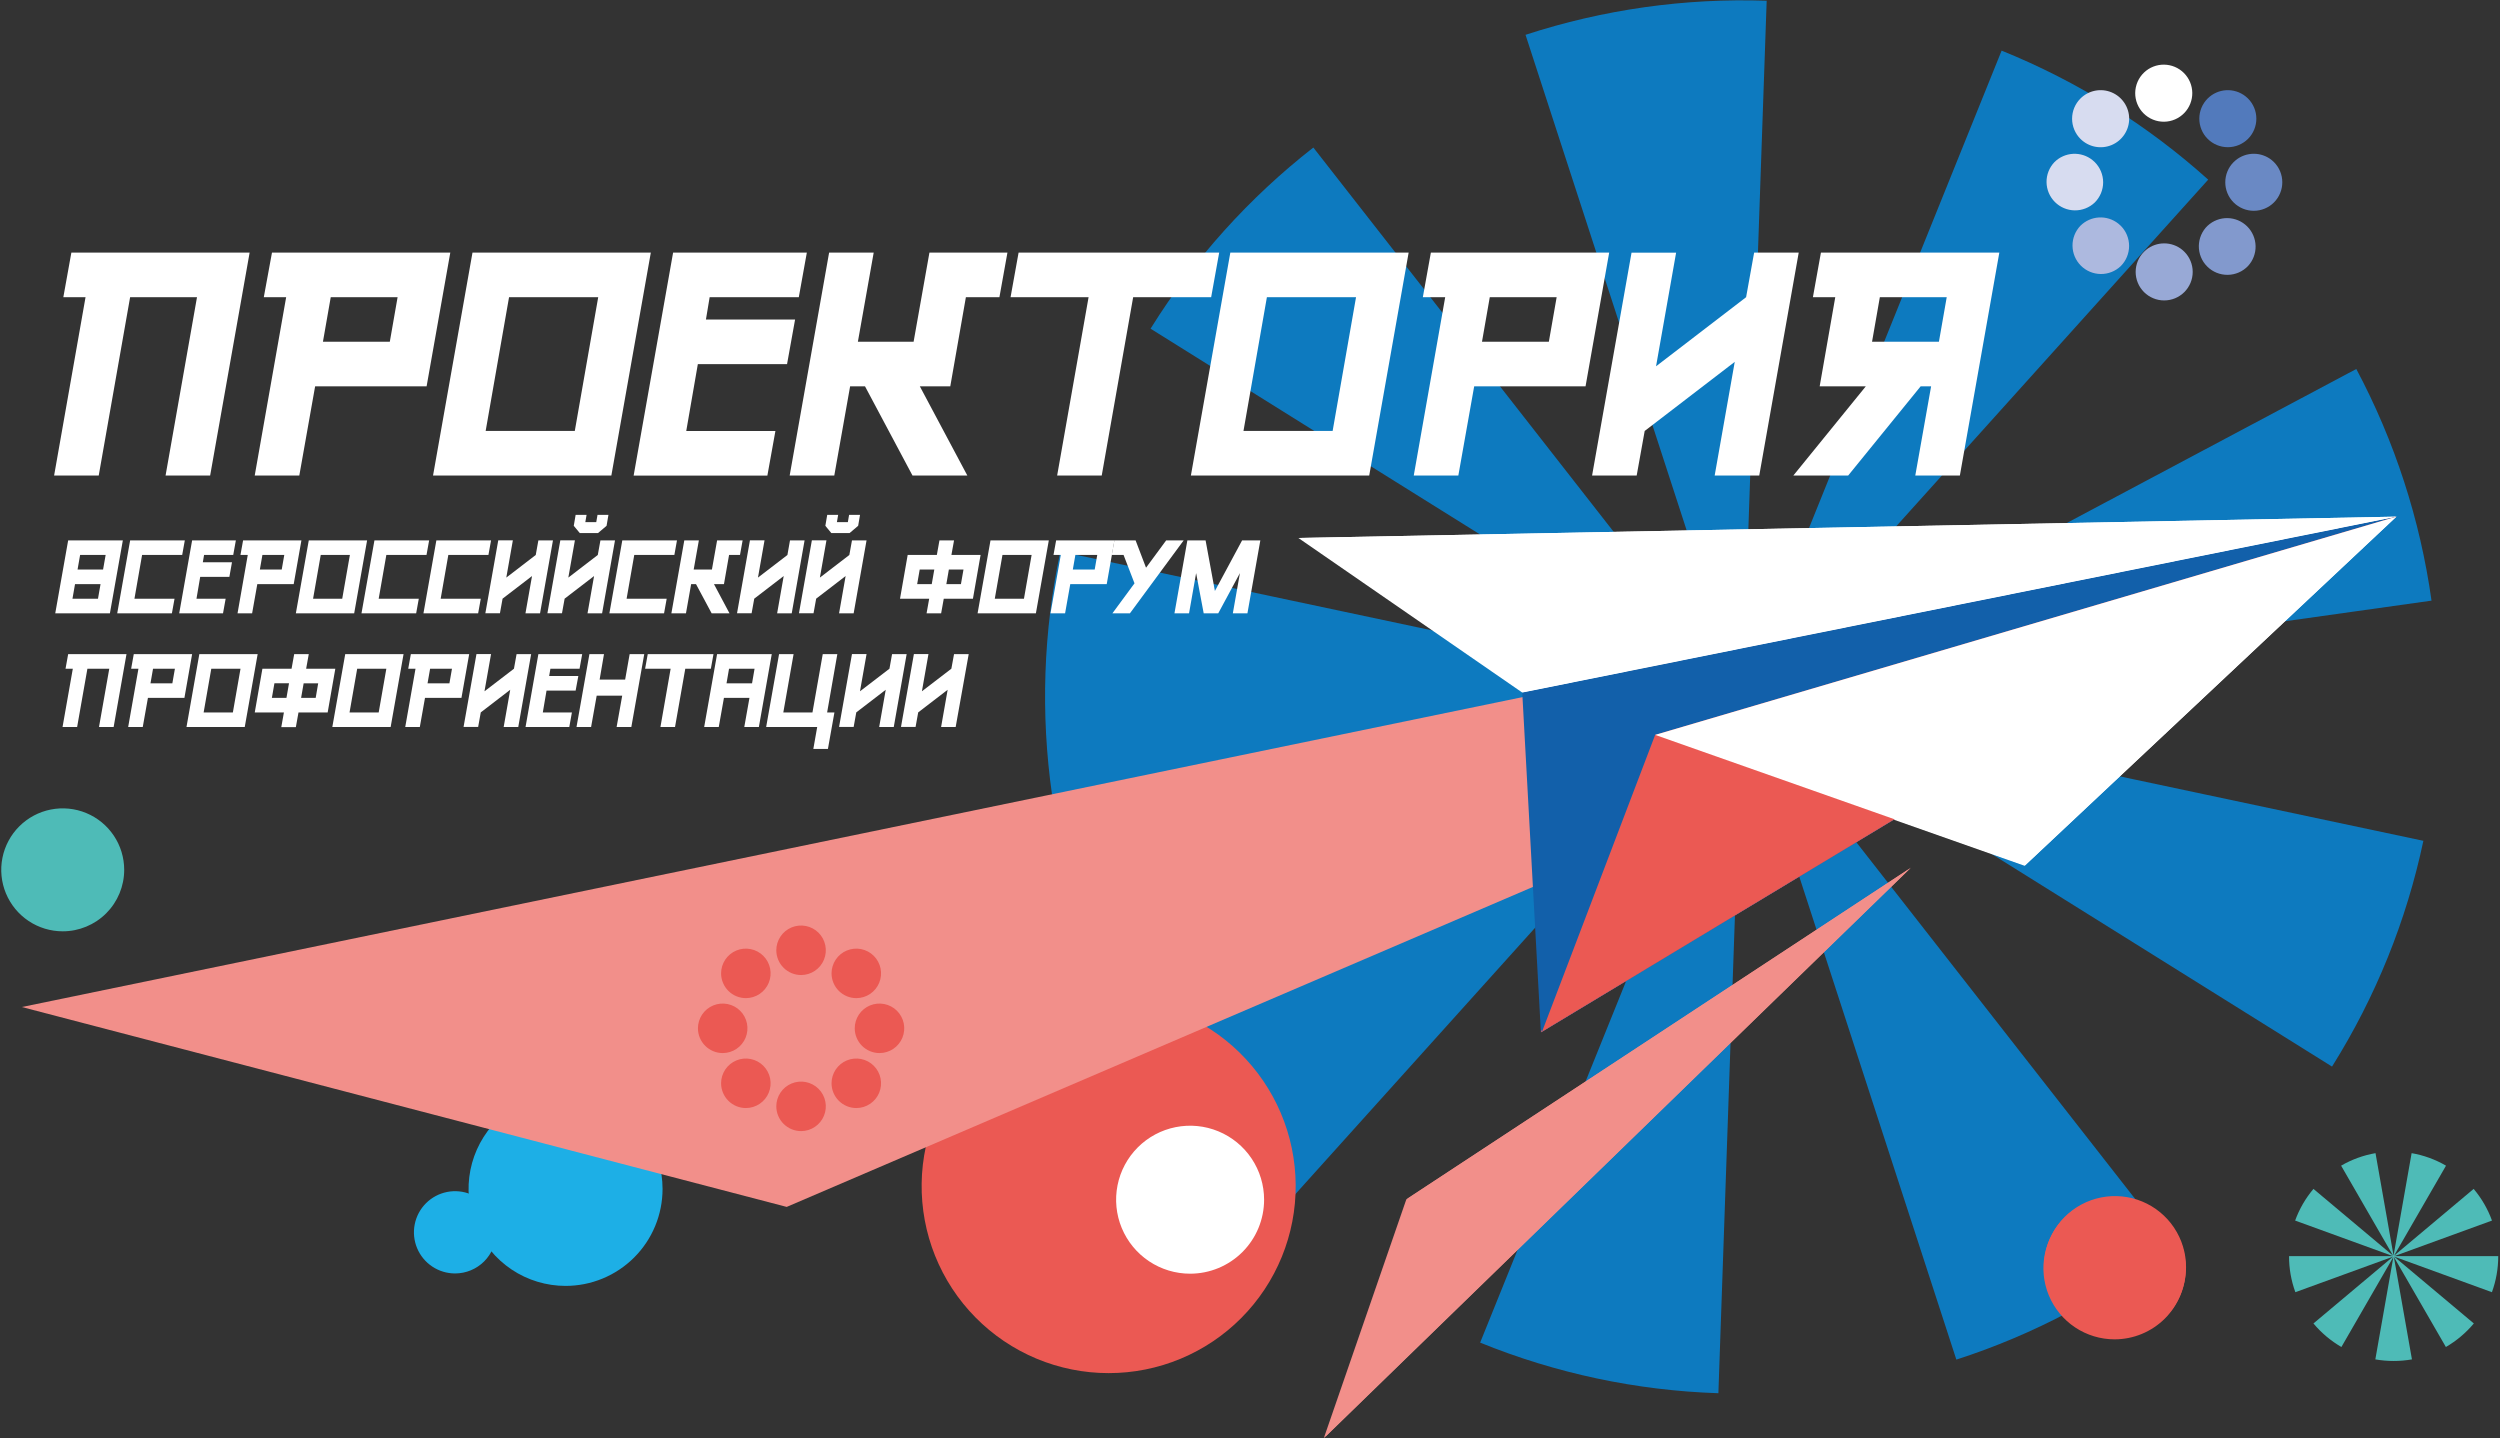 <svg width="1342" height="772" viewBox="0 0 1342 772" fill="none" xmlns="http://www.w3.org/2000/svg">
    <rect x="0" y="0" width="1342" height="772" fill="#333333" stroke="none"/>
    <path id="rotate" d="M936.83 375.8L1251.83 572.54L1252.06 572.17C1275.29 535.069 1291.81 494.173 1300.87 451.35L937.45 374.2L1305.24 322.42C1299.15 278.928 1285.49 236.84 1264.86 198.07L936.86 372.55L1185.36 96.43C1152.7 67.078 1115.18 43.644 1074.47 27.18L935.48 371.66L948.35 0.4C904.463 -1.113 860.65 5.077 818.9 18.69L933.76 371.9L705 79.2C670.494 106.13 640.995 138.919 617.85 176.07L617.62 176.44L932.62 373.18L569.19 296.03C560.04 338.987 558.537 383.221 564.75 426.7L932.54 374.91L604.6 549.39C625.137 588.215 652.4 623.089 685.12 652.39L933.61 376.27L794.54 720.72C835.23 737.261 878.53 746.457 922.43 747.88L935.3 376.63L1050.17 729.84C1091.96 716.346 1131.05 695.584 1165.63 668.51L936.83 375.8Z" fill="#0D7ABF"/>
    <path d="M595.1 737.09C581.797 737.089 568.626 734.443 556.354 729.307C544.083 724.171 532.954 716.647 523.616 707.172C514.278 697.697 506.916 686.46 501.959 674.115C497.002 661.769 494.548 648.562 494.74 635.26C495.51 581.2 539.64 537.1 593.74 536.36C606.98 536.173 620.126 538.608 632.42 543.524C644.715 548.44 655.916 555.74 665.377 565.003C674.838 574.267 682.372 585.311 687.546 597.499C692.721 609.688 695.432 622.779 695.524 636.02C695.617 649.261 693.088 662.389 688.085 674.648C683.081 686.908 675.701 698.056 666.37 707.45C657.039 716.845 645.942 724.301 633.717 729.388C621.492 734.475 608.381 737.092 595.14 737.09" fill="#EB5953"/>
    <path d="M638.86 683.72C631.004 683.722 623.323 681.394 616.79 677.031C610.257 672.668 605.164 666.465 602.156 659.207C599.149 651.949 598.36 643.963 599.892 636.257C601.423 628.552 605.206 621.473 610.76 615.917C616.315 610.361 623.392 606.577 631.097 605.044C638.803 603.511 646.789 604.297 654.048 607.303C661.306 610.309 667.51 615.4 671.875 621.932C676.24 628.464 678.57 636.144 678.57 644C678.57 654.533 674.387 664.634 666.94 672.083C659.493 679.531 649.393 683.717 638.86 683.72Z" fill="white"/>
    <path d="M303.59 690.27C293.291 690.27 283.223 687.216 274.66 681.494C266.097 675.772 259.423 667.639 255.483 658.124C251.542 648.609 250.511 638.139 252.521 628.038C254.531 617.937 259.491 608.659 266.774 601.378C274.058 594.096 283.337 589.137 293.438 587.129C303.539 585.121 314.009 586.154 323.523 590.097C333.038 594.039 341.169 600.715 346.889 609.279C352.61 617.843 355.662 627.911 355.66 638.21C355.66 645.048 354.313 651.818 351.696 658.135C349.079 664.452 345.244 670.191 340.408 675.026C335.573 679.86 329.833 683.695 323.516 686.31C317.198 688.926 310.427 690.271 303.59 690.27Z" fill="#1DAFE6"/>
    <path d="M33.67 499.93C27.143 499.93 20.763 497.995 15.336 494.369C9.909 490.743 5.68 485.589 3.182 479.559C0.684 473.529 0.031 466.894 1.304 460.492C2.577 454.091 5.72 448.211 10.335 443.596C14.951 438.981 20.831 435.838 27.232 434.564C33.633 433.291 40.269 433.944 46.299 436.442C52.328 438.94 57.482 443.17 61.108 448.596C64.735 454.023 66.67 460.403 66.67 466.93C66.67 475.682 63.193 484.076 57.005 490.265C50.816 496.453 42.422 499.93 33.67 499.93" fill="#4EBBB7"/>
    <path d="M244.28 683.59C239.913 683.59 235.644 682.295 232.013 679.869C228.382 677.443 225.552 673.994 223.881 669.96C222.21 665.925 221.772 661.486 222.624 657.203C223.476 652.919 225.579 648.985 228.667 645.897C231.755 642.809 235.689 640.706 239.972 639.854C244.255 639.002 248.695 639.44 252.73 641.111C256.764 642.782 260.213 645.612 262.639 649.243C265.065 652.874 266.36 657.143 266.36 661.51C266.357 667.365 264.03 672.98 259.89 677.12C255.75 681.26 250.135 683.588 244.28 683.59" fill="#1DAFE6"/>
    <path d="M1135.12 718.96C1127.56 718.962 1120.18 716.723 1113.89 712.527C1107.61 708.331 1102.71 702.365 1099.82 695.386C1096.93 688.406 1096.17 680.724 1097.64 673.314C1099.12 665.903 1102.75 659.095 1108.09 653.752C1113.44 648.409 1120.24 644.77 1127.65 643.295C1135.06 641.82 1142.75 642.576 1149.73 645.467C1156.71 648.358 1162.67 653.254 1166.87 659.536C1171.07 665.818 1173.31 673.204 1173.31 680.76C1173.31 690.89 1169.29 700.604 1162.12 707.768C1154.96 714.932 1145.25 718.957 1135.12 718.96" fill="#EB5953"/>
    <path d="M11.71 540.57L1286.38 277.34L422.3 647.87L11.71 540.57Z" fill="#F28F8A"/>
    <path d="M710.62 771.99L1025.44 466.03L754.91 643.82L710.62 771.99Z" fill="#F18C89"/>
    <path fill-rule="evenodd" clip-rule="evenodd" d="M459.72 535.8C462.346 535.788 464.909 534.999 467.087 533.531C469.265 532.064 470.959 529.984 471.956 527.555C472.952 525.125 473.207 522.455 472.687 519.881C472.168 517.307 470.897 514.944 469.036 513.092C467.175 511.239 464.807 509.979 462.231 509.471C459.654 508.963 456.985 509.23 454.56 510.238C452.135 511.245 450.063 512.949 448.606 515.133C447.148 517.317 446.37 519.884 446.37 522.51C446.374 524.259 446.722 525.991 447.395 527.605C448.068 529.22 449.053 530.686 450.293 531.92C451.532 533.154 453.003 534.132 454.62 534.798C456.238 535.463 457.971 535.804 459.72 535.8Z" fill="#EB5953"/>
    <path fill-rule="evenodd" clip-rule="evenodd" d="M400.43 594.8C403.056 594.788 405.619 593.999 407.797 592.531C409.975 591.064 411.669 588.984 412.665 586.555C413.662 584.125 413.917 581.455 413.397 578.881C412.878 576.307 411.607 573.944 409.746 572.092C407.885 570.239 405.517 568.979 402.941 568.471C400.364 567.963 397.695 568.23 395.27 569.238C392.845 570.245 390.773 571.949 389.316 574.133C387.858 576.317 387.08 578.884 387.08 581.51C387.084 583.259 387.432 584.991 388.105 586.605C388.778 588.22 389.763 589.686 391.003 590.92C392.242 592.154 393.713 593.132 395.33 593.798C396.948 594.463 398.681 594.804 400.43 594.8" fill="#EB5953"/>
    <path fill-rule="evenodd" clip-rule="evenodd" d="M472.17 565.29C474.796 565.278 477.359 564.489 479.537 563.021C481.715 561.554 483.409 559.474 484.406 557.045C485.402 554.615 485.657 551.945 485.137 549.371C484.618 546.797 483.347 544.434 481.486 542.582C479.625 540.729 477.257 539.469 474.681 538.961C472.104 538.453 469.435 538.72 467.01 539.728C464.585 540.735 462.513 542.439 461.056 544.623C459.598 546.807 458.82 549.374 458.82 552C458.824 553.749 459.172 555.481 459.845 557.095C460.518 558.71 461.503 560.176 462.743 561.41C463.982 562.644 465.453 563.622 467.07 564.288C468.688 564.953 470.421 565.294 472.17 565.29" fill="#EB5953"/>
    <path fill-rule="evenodd" clip-rule="evenodd" d="M388 565.29C390.626 565.278 393.19 564.489 395.367 563.021C397.545 561.554 399.239 559.474 400.235 557.045C401.232 554.615 401.487 551.945 400.967 549.371C400.448 546.797 399.177 544.434 397.316 542.582C395.455 540.729 393.087 539.469 390.511 538.961C387.934 538.453 385.265 538.72 382.84 539.728C380.415 540.735 378.343 542.439 376.886 544.623C375.428 546.807 374.65 549.374 374.65 552C374.654 553.749 375.002 555.481 375.675 557.095C376.348 558.71 377.333 560.176 378.573 561.41C379.812 562.644 381.283 563.622 382.9 564.288C384.518 564.953 386.251 565.294 388 565.29" fill="#EB5953"/>
    <path fill-rule="evenodd" clip-rule="evenodd" d="M459.72 594.8C462.346 594.788 464.909 593.999 467.087 592.531C469.265 591.064 470.959 588.984 471.956 586.555C472.952 584.125 473.207 581.455 472.687 578.881C472.168 576.307 470.897 573.944 469.036 572.092C467.175 570.239 464.807 568.979 462.231 568.471C459.654 567.963 456.985 568.23 454.56 569.238C452.135 570.245 450.063 571.949 448.606 574.133C447.148 576.317 446.37 578.884 446.37 581.51C446.374 583.259 446.722 584.991 447.395 586.605C448.068 588.22 449.053 589.686 450.293 590.92C451.532 592.154 453.003 593.132 454.62 593.798C456.238 594.463 457.971 594.804 459.72 594.8" fill="#EB5953"/>
    <path fill-rule="evenodd" clip-rule="evenodd" d="M400.43 535.8C403.056 535.788 405.619 534.999 407.797 533.531C409.975 532.064 411.669 529.984 412.665 527.555C413.662 525.125 413.917 522.455 413.397 519.881C412.878 517.307 411.607 514.944 409.746 513.092C407.885 511.239 405.517 509.979 402.941 509.471C400.364 508.963 397.695 509.23 395.27 510.238C392.845 511.245 390.773 512.949 389.316 515.133C387.858 517.317 387.08 519.884 387.08 522.51C387.084 524.259 387.432 525.991 388.105 527.605C388.778 529.22 389.763 530.686 391.003 531.92C392.242 533.154 393.713 534.132 395.33 534.798C396.948 535.463 398.681 535.804 400.43 535.8Z" fill="#EB5953"/>
    <path fill-rule="evenodd" clip-rule="evenodd" d="M430.08 607.18C432.706 607.166 435.268 606.375 437.444 604.906C439.621 603.438 441.313 601.357 442.308 598.928C443.304 596.498 443.557 593.828 443.036 591.255C442.515 588.681 441.244 586.32 439.383 584.468C437.521 582.617 435.153 581.358 432.577 580.851C430.001 580.343 427.332 580.611 424.908 581.619C422.484 582.627 420.412 584.33 418.955 586.514C417.498 588.698 416.72 591.265 416.72 593.89C416.724 595.64 417.073 597.372 417.746 598.988C418.42 600.603 419.405 602.069 420.646 603.304C421.887 604.538 423.359 605.515 424.977 606.181C426.596 606.846 428.33 607.185 430.08 607.18" fill="#EB5953"/>
    <path fill-rule="evenodd" clip-rule="evenodd" d="M430.08 523.4C432.706 523.386 435.268 522.595 437.444 521.126C439.621 519.658 441.313 517.577 442.308 515.148C443.304 512.718 443.557 510.048 443.036 507.475C442.515 504.901 441.244 502.54 439.383 500.688C437.521 498.837 435.153 497.578 432.577 497.071C430.001 496.563 427.332 496.831 424.908 497.839C422.484 498.847 420.412 500.55 418.955 502.734C417.498 504.918 416.72 507.485 416.72 510.11C416.724 511.86 417.073 513.592 417.746 515.208C418.42 516.823 419.405 518.289 420.646 519.524C421.887 520.758 423.359 521.735 424.977 522.401C426.596 523.066 428.33 523.405 430.08 523.4Z" fill="#EB5953"/>
    <path d="M1286.38 277.34L817.14 371.76L827.15 554.16L1286.38 277.34Z" fill="#1260AA"/>
    <path d="M1286.38 277.34L817.14 371.76L696.97 288.79L1286.38 277.34Z" fill="white"/>
    <path d="M1286.38 277.34L887.95 394.65L827.15 554.16L1286.38 277.34Z" fill="#EB5953"/>
    <path d="M1286.38 277.34L887.95 394.65L1086.81 464.75L1286.38 277.34Z" fill="white"/>
    <path d="M88.88 255.25L105.75 159.53H69.85L53 255.25H29.05L45.92 159.53H34L38.31 135.6H134L112.81 255.25H88.88Z" fill="white"/>
    <path d="M169.16 207.39L160.67 255.25H136.74L153.61 159.53H141.61L146 135.6H241.72L229 207.39H169.16ZM177.54 159.53L173.35 183.46H209.25L213.43 159.53H177.54Z" fill="white"/>
    <path d="M253.63 135.6H349.36L328.18 255.25H232.46L253.63 135.6ZM273.26 159.53L260.7 231.32H308.55L321.12 159.53H273.26Z" fill="white"/>
    <path d="M433.11 135.6L428.8 159.53H380.94L378.94 171.53H426.8L422.49 195.46H374.6L368.38 231.36H416.24L411.93 255.29H340.14L361.32 135.6H433.11Z" fill="white"/>
    <path d="M464.34 207.39H456.34L447.85 255.25H423.9L445.07 135.6H469L460.51 183.46H490.42L498.92 135.6H540.79L536.49 159.53H518.49L510.11 207.39H493.77L519.26 255.25H489.82L464.34 207.39Z" fill="white"/>
    <path d="M608.28 159.53L591.41 255.25H567.48L584.35 159.53H542.47L546.78 135.6H654.46L650.15 159.53H608.28Z" fill="white"/>
    <path d="M660.44 135.6H756.16L735 255.25H639.27L660.44 135.6ZM680.07 159.53L667.5 231.32H715.36L727.92 159.53H680.07Z" fill="white"/>
    <path d="M791.34 207.39L782.84 255.25H758.91L775.78 159.53H763.78L768.09 135.6H863.81L851.12 207.39H791.34ZM799.71 159.53L795.53 183.46H831.42L835.61 159.53H799.71Z" fill="white"/>
    <path d="M941.62 135.6H965.55L944.37 255.25H920.44L931.21 194.25L882.87 231.34L878.57 255.27H854.63L875.81 135.62H899.74L888.97 196.62L937.31 159.53L941.62 135.6Z" fill="white"/>
    <path d="M1073.24 135.6L1052.06 255.25H1028.13L1036.62 207.39H1031L992.11 255.25H962.68L1001.56 207.39H976.8L985.17 159.53H973.17L977.47 135.6H1073.24ZM1009.1 159.53L1004.91 183.46H1040.81L1045 159.53H1009.1Z" fill="white"/>
    <path fill-rule="evenodd" clip-rule="evenodd" d="M1124.48 108.69C1121.59 111.454 1117.72 112.976 1113.72 112.929C1109.72 112.883 1105.9 111.273 1103.07 108.443C1100.24 105.613 1098.63 101.789 1098.58 97.787C1098.53 93.785 1100.06 89.924 1102.82 87.03V87.03C1105.48 84.37 1109.04 82.785 1112.79 82.577C1116.55 82.368 1120.26 83.551 1123.2 85.9C1123.65 86.255 1124.08 86.636 1124.48 87.04V87.04C1125.9 88.461 1127.03 90.148 1127.8 92.006C1128.57 93.863 1128.97 95.854 1128.97 97.865C1128.97 99.876 1128.57 101.867 1127.8 103.724C1127.03 105.582 1125.9 107.269 1124.48 108.69V108.69Z" fill="#D7DCF0"/>
    <path fill-rule="evenodd" clip-rule="evenodd" d="M1199 87.03C1199.37 86.656 1199.77 86.302 1200.18 85.97C1202.91 83.753 1206.32 82.543 1209.84 82.543C1213.36 82.543 1216.77 83.753 1219.5 85.97C1219.9 86.3 1220.29 86.65 1220.66 87.02C1223.53 89.892 1225.14 93.786 1225.14 97.845C1225.14 101.904 1223.53 105.798 1220.66 108.67V108.67C1217.79 111.541 1213.89 113.154 1209.83 113.154C1205.77 113.154 1201.87 111.541 1199 108.67C1196.13 105.798 1194.53 101.907 1194.53 97.85C1194.53 93.793 1196.13 89.902 1199 87.03Z" fill="#6A89C4"/>
    <path fill-rule="evenodd" clip-rule="evenodd" d="M1116.76 121.19C1119.41 118.541 1122.95 116.956 1126.69 116.737C1130.43 116.518 1134.13 117.679 1137.07 120C1137.54 120.37 1137.99 120.767 1138.42 121.19V121.19C1141.29 124.063 1142.9 127.958 1142.9 132.02C1142.9 136.082 1141.29 139.977 1138.42 142.85V142.85C1135.53 145.614 1131.66 147.136 1127.66 147.09C1123.66 147.043 1119.84 145.433 1117.01 142.604C1114.18 139.774 1112.57 135.949 1112.52 131.947C1112.47 127.945 1114 124.085 1116.76 121.19V121.19Z" fill="#ADB9DF"/>
    <path fill-rule="evenodd" clip-rule="evenodd" d="M1206.73 74.54C1203.85 77.407 1199.96 79.016 1195.9 79.016C1191.84 79.016 1187.95 77.407 1185.07 74.54V74.54C1182.2 71.667 1180.59 67.772 1180.59 63.71C1180.59 59.648 1182.2 55.753 1185.07 52.88C1187.72 50.231 1191.26 48.646 1195 48.427C1198.74 48.208 1202.44 49.369 1205.38 51.69C1205.85 52.06 1206.3 52.457 1206.73 52.88V52.88C1209.6 55.753 1211.21 59.648 1211.21 63.71C1211.21 67.772 1209.6 71.667 1206.73 74.54V74.54Z" fill="#527ABC"/>
    <path fill-rule="evenodd" clip-rule="evenodd" d="M1150.91 135.14C1151.28 134.763 1151.67 134.405 1152.08 134.07C1154.81 131.855 1158.22 130.646 1161.74 130.646C1165.26 130.646 1168.67 131.855 1171.4 134.07C1171.81 134.402 1172.19 134.756 1172.56 135.13V135.13C1175.43 138.003 1177.04 141.898 1177.04 145.96C1177.04 150.022 1175.43 153.917 1172.56 156.79V156.79C1169.69 159.661 1165.79 161.274 1161.73 161.274C1157.67 161.274 1153.77 159.661 1150.9 156.79C1148.03 153.918 1146.42 150.023 1146.42 145.963C1146.42 141.903 1148.04 138.01 1150.91 135.14Z" fill="#98A9D6"/>
    <path fill-rule="evenodd" clip-rule="evenodd" d="M1150.92 38.94C1153.81 36.176 1157.68 34.655 1161.68 34.701C1165.68 34.747 1169.5 36.357 1172.33 39.187C1175.16 42.017 1176.77 45.842 1176.82 49.843C1176.87 53.845 1175.34 57.706 1172.58 60.6V60.6C1171.17 62.077 1169.48 63.256 1167.61 64.07C1165.73 64.884 1163.72 65.315 1161.68 65.339C1159.64 65.362 1157.61 64.978 1155.72 64.207C1153.83 63.437 1152.11 62.296 1150.67 60.853C1149.22 59.409 1148.08 57.691 1147.31 55.801C1146.54 53.91 1146.16 51.885 1146.18 49.843C1146.21 47.802 1146.64 45.786 1147.45 43.913C1148.26 42.041 1149.44 40.35 1150.92 38.94V38.94Z" fill="white"/>
    <path fill-rule="evenodd" clip-rule="evenodd" d="M1185.06 121.17C1187.96 118.474 1191.8 117.009 1195.76 117.081C1199.72 117.153 1203.5 118.756 1206.31 121.555C1209.11 124.354 1210.72 128.131 1210.8 132.092C1210.88 136.053 1209.42 139.891 1206.73 142.8V142.8C1205.32 144.276 1203.63 145.456 1201.76 146.27C1199.88 147.084 1197.87 147.515 1195.83 147.538C1193.79 147.562 1191.76 147.177 1189.87 146.407C1187.98 145.636 1186.26 144.496 1184.82 143.052C1183.37 141.609 1182.23 139.891 1181.46 138.001C1180.69 136.11 1180.31 134.084 1180.33 132.043C1180.36 130.002 1180.79 127.985 1181.6 126.113C1182.41 124.241 1183.59 122.55 1185.07 121.14L1185.06 121.17Z" fill="#8299CD"/>
    <path fill-rule="evenodd" clip-rule="evenodd" d="M1116.78 52.89C1118.92 50.747 1121.65 49.287 1124.62 48.695C1127.6 48.103 1130.68 48.406 1133.48 49.565C1136.28 50.725 1138.67 52.688 1140.35 55.208C1142.04 57.727 1142.94 60.69 1142.94 63.72C1142.94 66.75 1142.04 69.713 1140.35 72.232C1138.67 74.752 1136.28 76.715 1133.48 77.874C1130.68 79.034 1127.6 79.337 1124.62 78.745C1121.65 78.153 1118.92 76.693 1116.78 74.55C1113.91 71.677 1112.3 67.782 1112.3 63.72C1112.3 59.658 1113.91 55.763 1116.78 52.89Z" fill="#D7DCF0"/>
    <path d="M1284.57 674.3H1228.76V674.36C1228.75 680.939 1229.9 687.469 1232.15 693.65L1284.61 674.55L1241.86 710.43C1246.08 715.486 1251.16 719.764 1256.86 723.07L1284.77 674.72L1275.08 729.72C1281.58 730.854 1288.23 730.854 1294.73 729.72L1285.03 674.72L1312.95 723.07C1318.65 719.762 1323.72 715.484 1327.95 710.43L1285.19 674.55L1337.66 693.65C1339.91 687.468 1341.06 680.939 1341.05 674.36V674.3H1285.24L1337.7 655.2C1335.45 648.999 1332.11 643.244 1327.86 638.2L1285.11 674.07L1313.02 625.73C1307.31 622.414 1301.06 620.139 1294.56 619.01L1284.86 674.01L1275.17 619.01C1268.67 620.139 1262.42 622.414 1256.71 625.73L1284.62 674.07L1241.86 638.2C1237.61 643.245 1234.28 648.999 1232.03 655.2L1284.57 674.3Z" fill="#4EBBB7"/>
    <path d="M1135.32 718.36C1127.77 718.36 1120.4 716.122 1114.12 711.93C1107.85 707.738 1102.96 701.779 1100.07 694.807C1097.19 687.836 1096.43 680.164 1097.9 672.764C1099.38 665.363 1103.01 658.565 1108.35 653.23C1113.68 647.895 1120.48 644.263 1127.88 642.792C1135.28 641.321 1142.96 642.078 1149.93 644.967C1156.9 647.856 1162.85 652.747 1167.05 659.022C1171.24 665.297 1173.47 672.674 1173.47 680.22C1173.47 690.336 1169.45 700.037 1162.29 707.19C1155.14 714.342 1145.44 718.36 1135.32 718.36Z" fill="#EB5953"/>
    <path d="M711.39 771.32L1025.79 465.77L755.63 643.32L711.39 771.32Z" fill="#F28F8A"/>
    <path d="M1286.38 277.34L817.78 371.63L827.78 553.79L1286.38 277.34Z" fill="#1260AA"/>
    <path d="M1286.38 277.34L817.78 371.63L697.77 288.77L1286.38 277.34Z" fill="white"/>
    <path d="M1286.38 277.34L888.49 394.49L827.78 553.79L1286.38 277.34Z" fill="#EB5953"/>
    <path d="M1286.38 277.34L888.49 394.49L1087.08 464.5L1286.38 277.34Z" fill="white"/>
    <path d="M65.94 290.08L59 329.22H29.66L36.59 290.08H65.94ZM52.6 321.39L53.97 313.56H40.27L38.9 321.39H52.6ZM56.71 297.9H43L41.63 305.73H55.33L56.71 297.9Z" fill="white"/>
    <path d="M93.69 321.39L92.28 329.22H62.93L69.86 290.08H99.21L97.8 297.9H76.27L72.17 321.39H93.69Z" fill="white"/>
    <path d="M126.61 290.08L125.2 297.9H109.54L108.88 301.82H124.53L123.13 309.65H107.47L105.47 321.39H121.13L119.72 329.22H96.2L103.13 290.08H126.61Z" fill="white"/>
    <path d="M138.12 313.56L135.34 329.22H127.51L133 297.9H129.08L130.49 290.08H161.8L157.66 313.56H138.12ZM140.86 297.9L139.49 305.73H151.23L152.6 297.9H140.86Z" fill="white"/>
    <path d="M165.75 290.08H197.06L190.13 329.22H158.82L165.75 290.08ZM172.17 297.9L168.06 321.39H183.71L187.82 297.9H172.17Z" fill="white"/>
    <path d="M224.81 321.39L223.4 329.22H194.05L201 290.08H230.36L228.95 297.9H207.39L203.28 321.39H224.81Z" fill="white"/>
    <path d="M258.08 321.39L256.67 329.22H227.31L234.24 290.08H263.6L262.19 297.9H240.66L236.55 321.39H258.08Z" fill="white"/>
    <path d="M289 290.08H296.83L289.9 329.22H282.07L285.59 309.22L269.78 321.36L268.37 329.19H260.54L267.47 290.05H275.3L271.78 310.05L287.59 297.91L289 290.08Z" fill="white"/>
    <path d="M322.31 290.08H330.13L323.21 329.22H315.38L318.9 309.22L303.09 321.36L301.68 329.19H293.85L300.78 290.05H308.61L305.08 310.05L320.9 297.9L322.31 290.08ZM311.23 286.16L308 282.25L309 276.38H314.87L314.2 280.29H320.07L320.74 276.38H326.61L325.61 282.25L321 286.16H311.23Z" fill="white"/>
    <path d="M357.88 321.39L356.47 329.22H327.12L334.05 290.08H363.4L362 297.9H340.47L336.36 321.39H357.88Z" fill="white"/>
    <path d="M373.62 313.56H371L368.23 329.22H360.4L367.33 290.08H375.15L372.37 305.73H382.16L384.94 290.08H398.64L397.23 297.9H391.36L388.62 313.56H383.26L391.59 329.22H382L373.62 313.56Z" fill="white"/>
    <path d="M424.07 290.08H431.9L425 329.22H417.17L420.69 309.22L404.88 321.36L403.47 329.19H395.64L402.57 290.05H410.4L406.88 310.05L422.69 297.91L424.07 290.08Z" fill="white"/>
    <path d="M457.34 290.08H465.16L458.24 329.22H450.41L453.93 309.22L438.12 321.36L436.71 329.19H428.88L435.81 290.05H443.64L440.12 310.05L455.93 297.91L457.34 290.08ZM446.26 286.16L443.05 282.25L444.05 276.38H449.92L449.25 280.29H455.13L455.79 276.38H461.66L460.66 282.25L456.05 286.16H446.26Z" fill="white"/>
    <path d="M498.79 321.39H483.13L487.24 297.9H502.9L504.3 290.08H512.13L510.72 297.9H526.38L522.27 321.39H506.61L505.2 329.25H497.38L498.79 321.39ZM500.16 313.56L501.53 305.73H493.7L492.33 313.56H500.16ZM509.35 305.73L508 313.56H515.83L517.2 305.73H509.35Z" fill="white"/>
    <path d="M531.7 290.08H563L556.07 329.22H524.77L531.7 290.08ZM538.12 297.9L534 321.39H549.66L553.77 297.9H538.12Z" fill="white"/>
    <path d="M574.52 313.56L571.74 329.22H563.91L569.43 297.9H565.52L566.93 290.08H598.24L594.09 313.56H574.52ZM577.26 297.9L575.89 305.73H587.63L589 297.9H577.26Z" fill="white"/>
    <path d="M609.59 290.08L615.19 304.75L626 290.08H635.39L606.55 329.22H597.15L609 313.13L603.13 297.9H596.79L598.2 290.08H609.59Z" fill="white"/>
    <path d="M642.08 307.65L638.28 329.22H630.45L637.38 290.08H647.16L652.16 317.24L666.76 290.08H676.55L669.62 329.22H661.79L665.59 307.65L653.96 329.22H646.14L642.08 307.65Z" fill="white"/>
    <path d="M53.14 390.27L58.66 358.96H46.92L41.4 390.27H33.57L39.09 358.96H35.18L36.59 351.13H67.9L61 390.27H53.14Z" fill="white"/>
    <path d="M79.41 374.62L76.63 390.27H68.8L74.32 358.96H70.4L71.81 351.13H103.13L99 374.62H79.41ZM82.15 358.96L80.78 366.8H92.52L93.89 358.97L82.15 358.96Z" fill="white"/>
    <path d="M107 351.13H138.31L131.38 390.27H100.11L107 351.13ZM113.42 358.96L109.31 382.45H125L129.11 358.96H113.42Z" fill="white"/>
    <path d="M152.4 382.45H136.75L140.86 358.96H156.51L157.92 351.13H165.75L164.34 358.96H180L175.89 382.45H160.23L158.82 390.31H151L152.4 382.45ZM153.77 374.62L155.14 366.79H147.31L145.94 374.62H153.77ZM163 366.8L161.63 374.63H169.46L170.8 366.8H163Z" fill="white"/>
    <path d="M185.32 351.13H216.63L209.7 390.27H178.39L185.32 351.13ZM191.74 358.96L187.63 382.45H203.28L207.39 358.96H191.74Z" fill="white"/>
    <path d="M228.14 374.62L225.36 390.27H217.53L223.05 358.96H219.14L220.54 351.13H251.86L247.71 374.62H228.14ZM230.88 358.96L229.51 366.8H241.25L242.62 358.97L230.88 358.96Z" fill="white"/>
    <path d="M277.3 351.13H285.12L278.2 390.27H270.37L273.89 370.27L258.08 382.41L256.67 390.23H248.84L255.77 351.09H263.6L260.07 371.09L275.89 358.96L277.3 351.13Z" fill="white"/>
    <path d="M312.52 351.13L311.11 358.96H295.46L294.79 362.88H310.45L309 370.7H293.38L291.38 382.45H307L305.59 390.27H282.11L289 351.13H312.52Z" fill="white"/>
    <path d="M338 351.13H345.83L338.9 390.27H331L334 373.44H320.3L317.3 390.27H309.47L316.4 351.13H324.22L321.88 364.8H335.58L338 351.13Z" fill="white"/>
    <path d="M367.86 358.96L362.35 390.27H354.52L360 358.96H346.3L347.71 351.13H383L381.59 358.96H367.86Z" fill="white"/>
    <path d="M402.31 374.62H388.61L385.83 390.27H378L384.93 351.13H414.28L407.36 390.27H399.53L402.31 374.62ZM405.05 358.96H391.35L390 366.8H403.7L405.05 358.96Z" fill="white"/>
    <path d="M438.67 390.27H411.27L418.2 351.13H426L420.48 382.45H436.13L441.65 351.13H449.48L444 382.45H447.92L444.43 402.01H436.6L438.67 390.27Z" fill="white"/>
    <path d="M478.86 351.13H486.69L479.77 390.27H471.94L475.46 370.27L459.65 382.41L458.24 390.23H450.41L457.34 351.09H465.17L461.64 371.09L477.46 358.96L478.86 351.13Z" fill="white"/>
    <path d="M512.13 351.13H520L513 390.27H505.18L508.7 370.27L492.89 382.41L491.48 390.23H483.65L490.58 351.09H498.4L494.88 371.09L510.69 358.96L512.13 351.13Z" fill="white"/>
</svg>
